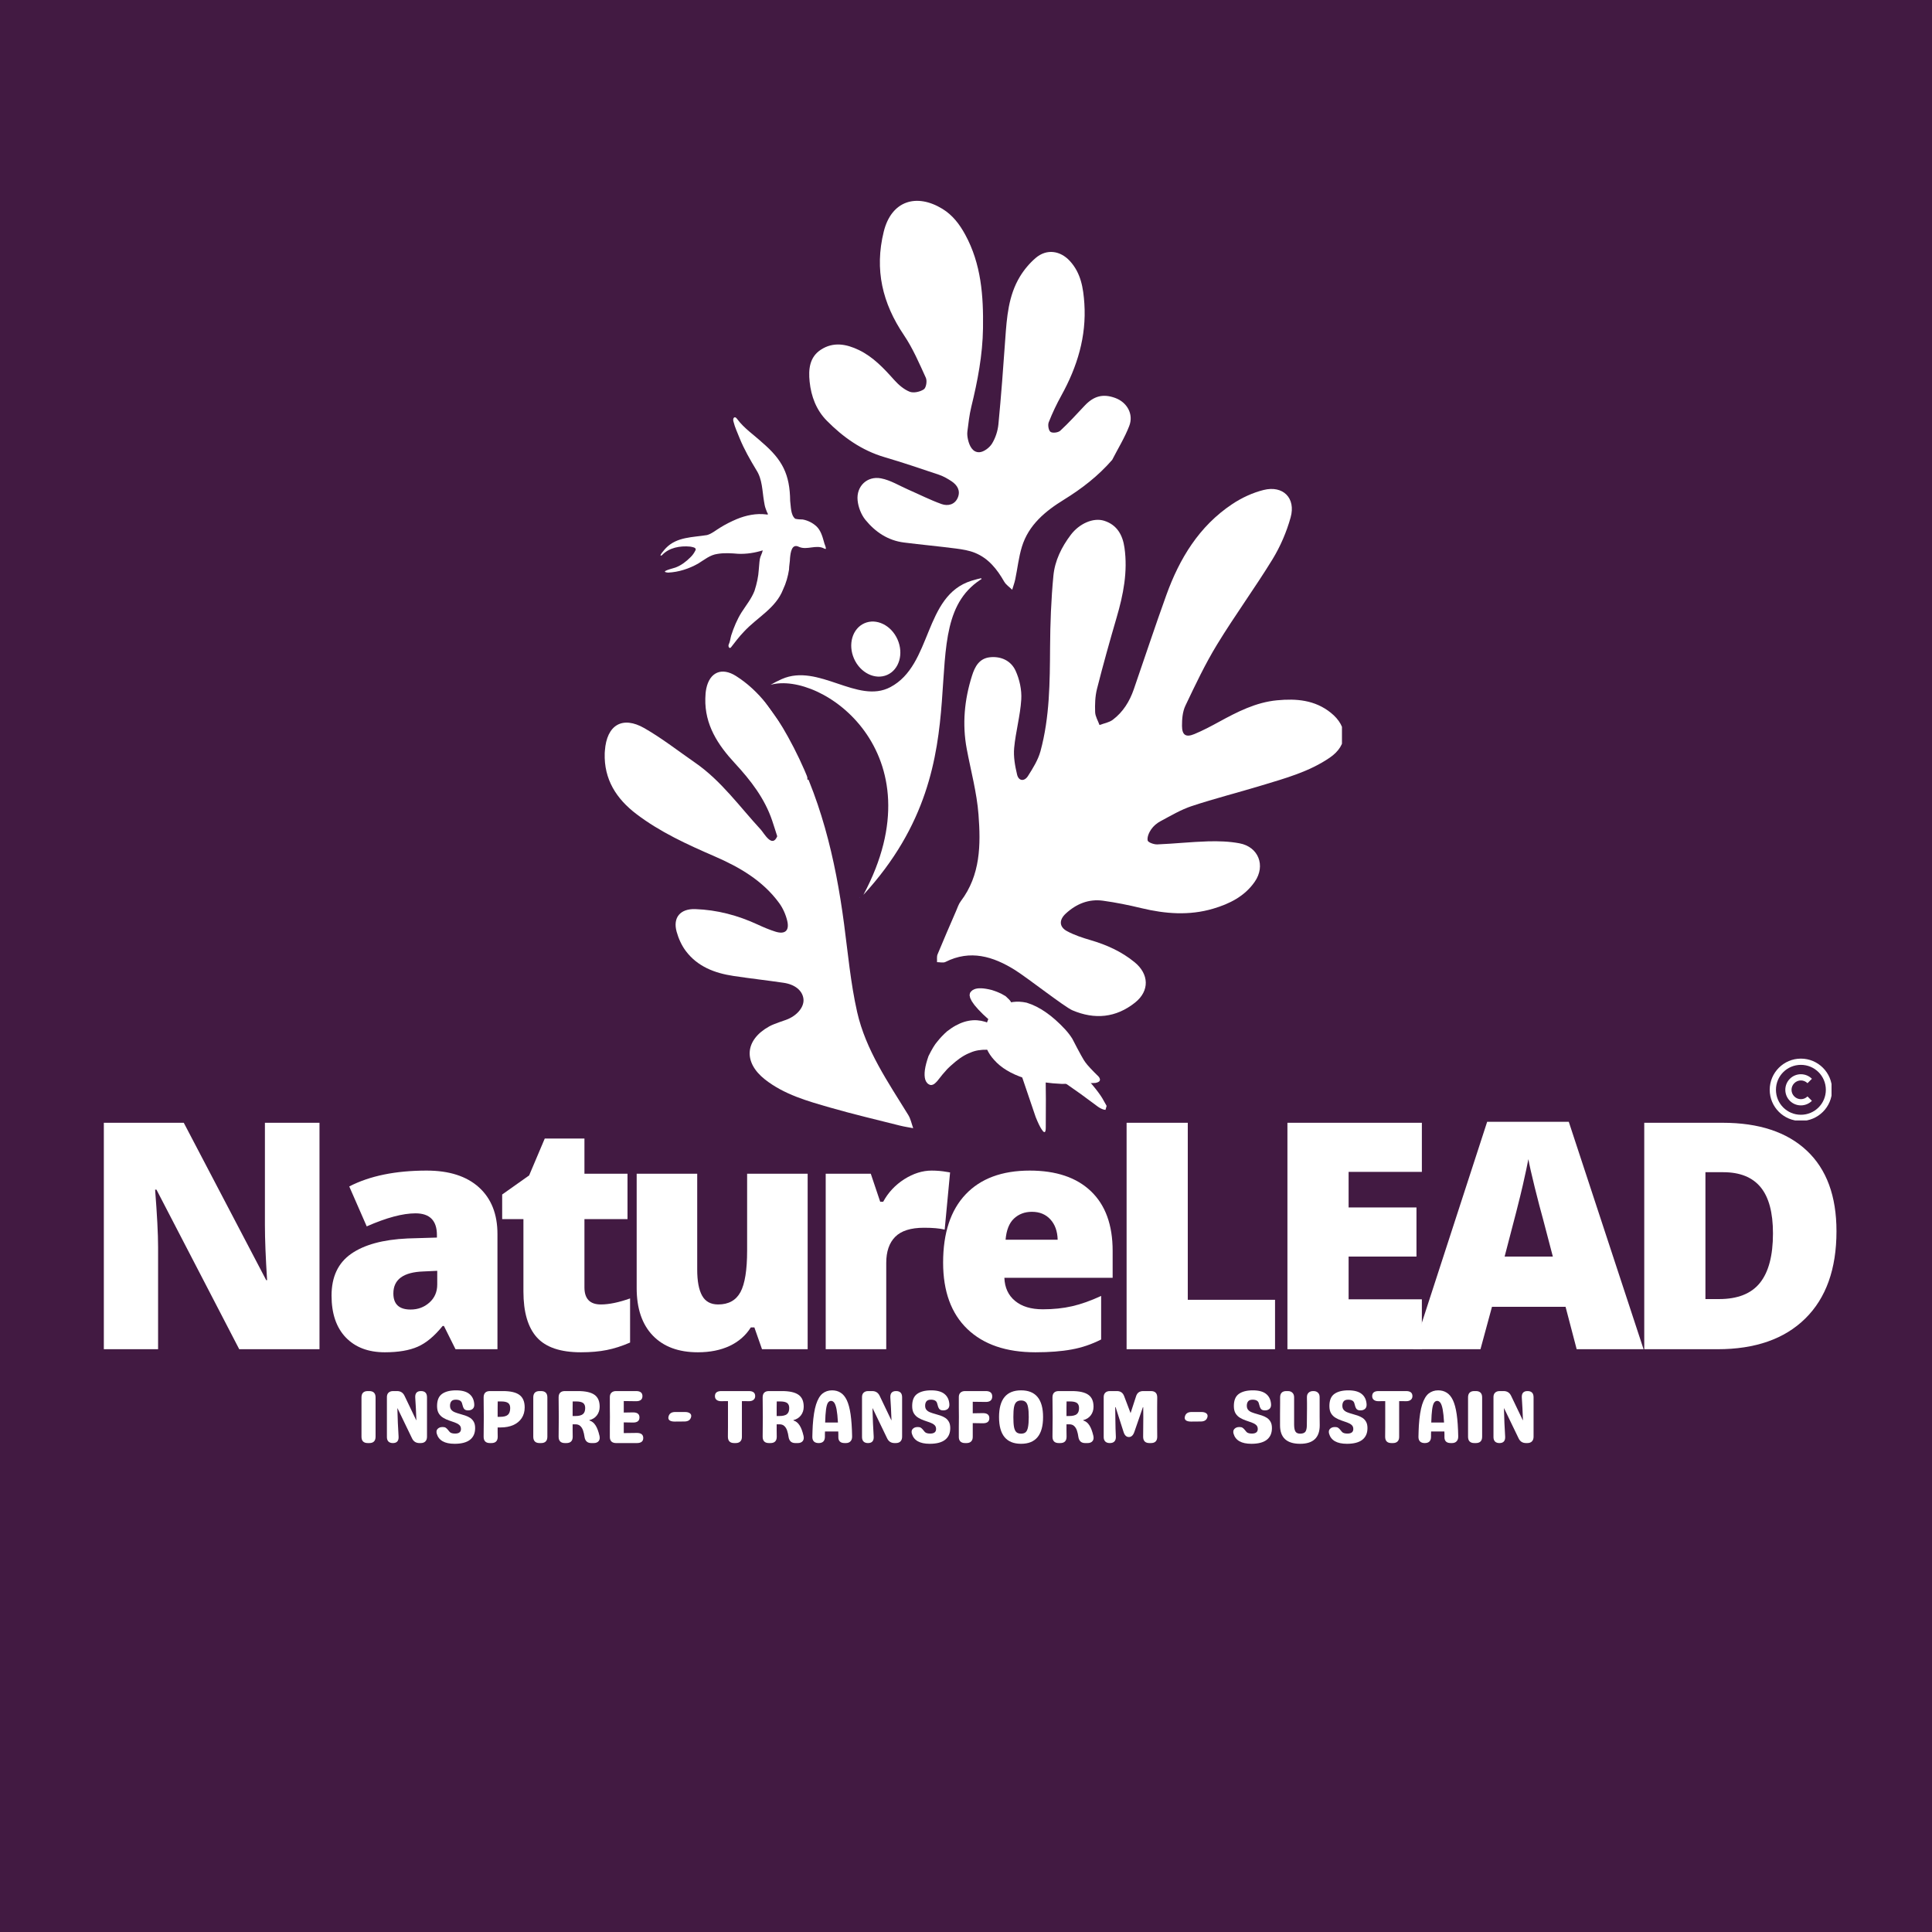 <svg xmlns="http://www.w3.org/2000/svg" xmlns:xlink="http://www.w3.org/1999/xlink" width="500" zoomAndPan="magnify" viewBox="0 0 375 375" height="500" preserveAspectRatio="xMidYMid meet" version="1.0"><defs><g/><clipPath id="15b18f4d6f"><path d="M 143.105 132.723 L 159.797 132.723 L 159.797 155.141 L 143.105 155.141 Z M 143.105 132.723 " clip-rule="nonzero"/></clipPath><clipPath id="ce716a7afd"><path d="M 181.805 94.781 L 260.473 94.781 L 260.473 197.383 L 181.805 197.383 Z M 181.805 94.781 " clip-rule="nonzero"/></clipPath><clipPath id="dc75cc82ab"><path d="M 117.223 130 L 178 130 L 178 219 L 117.223 219 Z M 117.223 130 " clip-rule="nonzero"/></clipPath><clipPath id="0000395df9"><path d="M 156.711 106.777 L 185.957 106.777 L 185.957 151.34 L 156.711 151.34 Z M 156.711 106.777 " clip-rule="nonzero"/></clipPath><clipPath id="58b90a6b43"><path d="M 150.664 120.555 L 164.91 120.555 L 164.91 136.902 L 150.664 136.902 Z M 150.664 120.555 " clip-rule="nonzero"/></clipPath><clipPath id="51af6603d5"><path d="M 177.828 112.711 L 189.023 112.711 L 189.023 129.059 L 177.828 129.059 Z M 177.828 112.711 " clip-rule="nonzero"/></clipPath><clipPath id="07064dc989"><path d="M 143.105 104.539 L 172.105 104.539 L 172.105 120.555 L 143.105 120.555 Z M 143.105 104.539 " clip-rule="nonzero"/></clipPath><clipPath id="d8966e910c"><path d="M 164.91 143.168 L 183.922 143.168 L 183.922 172.961 L 164.91 172.961 Z M 164.91 143.168 " clip-rule="nonzero"/></clipPath><clipPath id="196b5b92eb"><path d="M 141.176 108.34 L 156.711 108.34 L 156.711 124.684 L 141.176 124.684 Z M 141.176 108.34 " clip-rule="nonzero"/></clipPath><clipPath id="be238ad642"><path d="M 177.828 146.855 L 187.5 146.855 L 187.5 169.273 L 177.828 169.273 Z M 177.828 146.855 " clip-rule="nonzero"/></clipPath><clipPath id="c938c797a8"><path d="M 147 130 L 168 130 L 168 156 L 147 156 Z M 147 130 " clip-rule="nonzero"/></clipPath><clipPath id="f604047e93"><path d="M 147.59 134.953 L 153.512 130.719 L 167.91 150.844 L 161.988 155.082 Z M 147.59 134.953 " clip-rule="nonzero"/></clipPath><clipPath id="1ca4875c4e"><path d="M 128 80 L 161 80 L 161 126 L 128 126 Z M 128 80 " clip-rule="nonzero"/></clipPath><clipPath id="b0b382eb94"><path d="M 164.902 85.426 L 155.316 129.395 L 124.539 122.684 L 134.125 78.715 Z M 164.902 85.426 " clip-rule="nonzero"/></clipPath><clipPath id="1cb808c7a8"><path d="M 164.902 85.426 L 155.316 129.395 L 124.539 122.684 L 134.125 78.715 Z M 164.902 85.426 " clip-rule="nonzero"/></clipPath><clipPath id="44ff4b2415"><path d="M 173.484 192.184 L 200.039 192.184 L 200.039 210.031 L 173.484 210.031 Z M 173.484 192.184 " clip-rule="nonzero"/></clipPath><clipPath id="3c491ca1bf"><path d="M 191 194 L 214 194 L 214 211 L 191 211 Z M 191 194 " clip-rule="nonzero"/></clipPath><clipPath id="cdaa13bea6"><path d="M 184.406 189.848 L 219.043 199.668 L 212.496 222.758 L 177.859 212.938 Z M 184.406 189.848 " clip-rule="nonzero"/></clipPath><clipPath id="577c60caa0"><path d="M 184.406 189.848 L 219.043 199.668 L 212.496 222.758 L 177.859 212.938 Z M 184.406 189.848 " clip-rule="nonzero"/></clipPath><clipPath id="19abb14848"><path d="M 202 207 L 215 207 L 215 216 L 202 216 Z M 202 207 " clip-rule="nonzero"/></clipPath><clipPath id="86fa6b3887"><path d="M 184.406 189.848 L 219.043 199.668 L 212.496 222.758 L 177.859 212.938 Z M 184.406 189.848 " clip-rule="nonzero"/></clipPath><clipPath id="acb0c87fba"><path d="M 184.406 189.848 L 219.043 199.668 L 212.496 222.758 L 177.859 212.938 Z M 184.406 189.848 " clip-rule="nonzero"/></clipPath><clipPath id="49f7581e6d"><path d="M 196 204 L 204 204 L 204 220 L 196 220 Z M 196 204 " clip-rule="nonzero"/></clipPath><clipPath id="c67ae9577f"><path d="M 184.406 189.848 L 219.043 199.668 L 212.496 222.758 L 177.859 212.938 Z M 184.406 189.848 " clip-rule="nonzero"/></clipPath><clipPath id="9c7271e368"><path d="M 184.406 189.848 L 219.043 199.668 L 212.496 222.758 L 177.859 212.938 Z M 184.406 189.848 " clip-rule="nonzero"/></clipPath><clipPath id="09babe1263"><path d="M 188 191 L 197 191 L 197 201 L 188 201 Z M 188 191 " clip-rule="nonzero"/></clipPath><clipPath id="f6a0a52f6f"><path d="M 184.406 189.848 L 219.043 199.668 L 212.496 222.758 L 177.859 212.938 Z M 184.406 189.848 " clip-rule="nonzero"/></clipPath><clipPath id="dbc4aaaa5f"><path d="M 184.406 189.848 L 219.043 199.668 L 212.496 222.758 L 177.859 212.938 Z M 184.406 189.848 " clip-rule="nonzero"/></clipPath><clipPath id="6dd44150d4"><path d="M 179 198 L 196 198 L 196 211 L 179 211 Z M 179 198 " clip-rule="nonzero"/></clipPath><clipPath id="85c62e4974"><path d="M 184.406 189.848 L 219.043 199.668 L 212.496 222.758 L 177.859 212.938 Z M 184.406 189.848 " clip-rule="nonzero"/></clipPath><clipPath id="be965fe69e"><path d="M 184.406 189.848 L 219.043 199.668 L 212.496 222.758 L 177.859 212.938 Z M 184.406 189.848 " clip-rule="nonzero"/></clipPath><clipPath id="b4d6abf19e"><path d="M 166 174 L 210 174 L 210 175 L 166 175 Z M 166 174 " clip-rule="nonzero"/></clipPath><clipPath id="54d594ca5f"><path d="M 145.922 130.215 L 189.887 110.949 L 209.453 155.602 L 165.488 174.867 Z M 145.922 130.215 " clip-rule="nonzero"/></clipPath><clipPath id="6b1c9c7280"><path d="M 145.922 130.215 L 234.539 91.387 L 273.367 180 L 184.754 218.832 Z M 145.922 130.215 " clip-rule="nonzero"/></clipPath><clipPath id="88bbde20d8"><path d="M 149 112 L 191 112 L 191 174 L 149 174 Z M 149 112 " clip-rule="nonzero"/></clipPath><clipPath id="061e95e85e"><path d="M 145.922 130.215 L 189.887 110.949 L 209.453 155.602 L 165.488 174.867 Z M 145.922 130.215 " clip-rule="nonzero"/></clipPath><clipPath id="7033a11504"><path d="M 145.922 130.215 L 234.539 91.387 L 273.367 180 L 184.754 218.832 Z M 145.922 130.215 " clip-rule="nonzero"/></clipPath><clipPath id="bc45f27346"><path d="M 191 110 L 210 110 L 210 137 L 191 137 Z M 191 110 " clip-rule="nonzero"/></clipPath><clipPath id="9e3e4a4341"><path d="M 145.922 130.215 L 189.887 110.949 L 209.453 155.602 L 165.488 174.867 Z M 145.922 130.215 " clip-rule="nonzero"/></clipPath><clipPath id="365d379304"><path d="M 145.922 130.215 L 234.539 91.387 L 273.367 180 L 184.754 218.832 Z M 145.922 130.215 " clip-rule="nonzero"/></clipPath><clipPath id="ea8a93b9b9"><path d="M 343.5 205.477 L 355.5 205.477 L 355.5 217.477 L 343.5 217.477 Z M 343.5 205.477 " clip-rule="nonzero"/></clipPath></defs><rect x="-37.5" width="450" fill="#ffffff" y="-37.5" height="450" fill-opacity="1"/><rect x="-37.5" width="450" fill="#421a42" y="-37.5" height="450" fill-opacity="1"/><g clip-path="url(#15b18f4d6f)"><path fill="#421a42" d="M 143.105 132.723 L 159.797 132.723 L 159.797 155.152 L 143.105 155.152 Z M 143.105 132.723 " fill-opacity="1" fill-rule="nonzero"/></g><g clip-path="url(#ce716a7afd)"><path fill="#ffffff" d="M 196.941 188.238 C 192.773 185.652 188.332 184.277 183.508 186.715 C 183.066 186.934 182.426 186.75 181.875 186.754 C 181.902 186.246 181.797 185.684 181.98 185.238 C 183.145 182.414 184.367 179.617 185.578 176.812 C 185.855 176.172 186.07 175.473 186.484 174.93 C 190.328 169.867 190.375 163.949 189.926 158.102 C 189.602 153.824 188.438 149.609 187.645 145.367 C 186.742 140.543 187.191 135.812 188.664 131.164 C 189.219 129.406 190.055 127.801 192.145 127.574 C 194.34 127.34 196.25 128.273 197.121 130.184 C 197.895 131.871 198.34 133.914 198.227 135.758 C 198.035 138.91 197.141 142.016 196.848 145.172 C 196.691 146.871 197.012 148.664 197.414 150.344 C 197.73 151.66 198.848 151.691 199.52 150.637 C 200.488 149.117 201.488 147.512 201.957 145.805 C 203.754 139.195 203.773 132.398 203.82 125.598 C 203.848 120.977 204.023 116.34 204.465 111.742 C 204.742 108.836 206.051 106.172 207.844 103.805 C 209.484 101.641 212.191 100.414 214.312 101.078 C 216.82 101.867 217.914 103.859 218.262 106.316 C 218.922 110.961 218.035 115.43 216.734 119.867 C 215.391 124.465 214.098 129.082 212.922 133.727 C 212.559 135.164 212.512 136.723 212.566 138.219 C 212.594 139.066 213.117 139.891 213.414 140.727 C 214.285 140.395 215.285 140.242 215.996 139.703 C 217.984 138.207 219.258 136.141 220.066 133.801 C 222.176 127.699 224.195 121.566 226.387 115.496 C 228.941 108.418 232.742 102.145 239.137 97.871 C 240.98 96.637 243.117 95.641 245.258 95.105 C 249.043 94.16 251.559 96.676 250.508 100.438 C 249.723 103.254 248.523 106.051 247 108.547 C 243.562 114.152 239.664 119.477 236.242 125.086 C 233.922 128.883 232.008 132.938 230.09 136.965 C 229.535 138.125 229.418 139.582 229.426 140.902 C 229.438 142.695 230.184 143.164 231.824 142.484 C 233.457 141.809 235.035 140.969 236.59 140.121 C 240.156 138.172 243.754 136.316 247.879 135.926 C 251.609 135.57 255.211 135.855 258.305 138.34 C 261.684 141.055 261.668 144.609 258.121 147.051 C 254.102 149.812 249.434 151.07 244.844 152.465 C 240.355 153.828 235.797 154.98 231.344 156.449 C 229.219 157.152 227.246 158.332 225.254 159.395 C 224.559 159.762 223.887 160.328 223.445 160.973 C 223.02 161.586 222.633 162.469 222.758 163.133 C 222.832 163.508 223.98 163.926 224.629 163.898 C 227.91 163.766 231.188 163.402 234.469 163.305 C 236.504 163.246 238.582 163.312 240.578 163.684 C 244.266 164.367 245.699 168.008 243.559 171.125 C 241.602 173.973 238.648 175.441 235.445 176.383 C 230.816 177.746 226.176 177.387 221.535 176.27 C 219.082 175.676 216.594 175.172 214.094 174.828 C 211.312 174.445 208.895 175.445 206.852 177.336 C 205.531 178.562 205.574 179.914 207.129 180.75 C 208.535 181.5 210.09 182.016 211.629 182.465 C 214.766 183.383 217.676 184.676 220.23 186.77 C 223.035 189.062 223.168 192.32 220.324 194.594 C 216.609 197.562 212.477 197.938 208.16 196.102 C 206.633 195.453 199.402 189.77 196.941 188.238 " fill-opacity="1" fill-rule="nonzero"/></g><path fill="#ffffff" d="M 215.875 89.262 C 213.145 92.402 209.965 94.852 206.516 96.98 C 202.875 99.227 199.648 101.883 198.344 106.145 C 197.719 108.184 197.5 110.344 197.059 112.441 C 196.918 113.129 196.664 113.793 196.465 114.469 C 195.938 113.945 195.262 113.508 194.906 112.887 C 193.539 110.496 191.879 108.391 189.273 107.32 C 188.109 106.84 186.809 106.633 185.547 106.469 C 182.191 106.035 178.816 105.727 175.457 105.301 C 172.352 104.91 169.883 103.25 167.977 100.906 C 167.148 99.887 166.59 98.43 166.461 97.117 C 166.188 94.383 168.32 92.332 171.016 92.852 C 172.852 93.207 174.555 94.273 176.312 95.043 C 178.461 95.98 180.562 97.051 182.762 97.84 C 183.98 98.273 185.332 97.965 185.91 96.586 C 186.473 95.238 185.812 94.156 184.684 93.406 C 183.926 92.906 183.117 92.441 182.266 92.152 C 178.754 90.965 175.238 89.781 171.684 88.734 C 167.254 87.43 163.637 84.855 160.469 81.645 C 158.449 79.598 157.441 76.945 157.148 74.082 C 156.902 71.695 157.113 69.324 159.324 67.879 C 161.719 66.312 164.242 66.75 166.707 67.938 C 169.488 69.285 171.527 71.469 173.543 73.727 C 174.379 74.664 175.422 75.578 176.559 76.031 C 177.328 76.336 178.586 76.055 179.312 75.57 C 179.766 75.27 179.984 73.941 179.711 73.34 C 178.422 70.516 177.184 67.613 175.457 65.055 C 171.273 58.863 169.715 52.352 171.531 44.977 C 173.027 38.898 177.934 37.496 182.91 40.531 C 184.902 41.746 186.242 43.516 187.344 45.535 C 190.457 51.234 190.895 57.426 190.801 63.73 C 190.723 68.922 189.754 73.969 188.523 78.988 C 188.145 80.543 187.973 82.152 187.77 83.742 C 187.703 84.262 187.773 84.824 187.891 85.34 C 188.172 86.555 188.785 87.824 190.078 87.777 C 190.941 87.746 192.051 86.906 192.543 86.113 C 193.223 85.012 193.668 83.637 193.793 82.34 C 194.324 76.836 194.734 71.32 195.121 65.805 C 195.418 61.605 195.723 57.398 197.965 53.691 C 198.781 52.344 199.852 51.066 201.051 50.047 C 203.16 48.262 205.797 48.633 207.66 50.66 C 209.82 53.004 210.273 55.945 210.473 58.906 C 210.898 65.309 209.094 71.191 206.016 76.754 C 205.082 78.438 204.254 80.188 203.551 81.977 C 203.348 82.504 203.527 83.57 203.91 83.828 C 204.324 84.109 205.402 83.969 205.805 83.594 C 207.453 82.07 208.965 80.402 210.508 78.762 C 212.305 76.848 214.09 76.379 216.461 77.242 C 218.754 78.078 220.074 80.375 219.188 82.672 C 218.309 84.953 216.996 87.07 215.875 89.262 " fill-opacity="1" fill-rule="nonzero"/><g clip-path="url(#dc75cc82ab)"><path fill="#ffffff" d="M 150.859 162.32 C 150.535 161.312 150.223 160.297 149.883 159.293 C 148.426 154.961 145.691 151.449 142.641 148.148 C 139.34 144.586 136.777 140.691 136.902 135.57 C 136.918 134.926 136.961 134.273 137.09 133.648 C 137.758 130.457 140.098 129.461 142.863 131.215 C 147.422 134.105 150.395 138.418 152.938 142.992 C 159.223 154.297 162.152 166.637 163.832 179.344 C 164.59 185.055 165.105 190.832 166.371 196.434 C 168.047 203.828 172.383 210.062 176.305 216.434 C 176.77 217.191 176.941 218.129 177.25 218.98 C 176.398 218.816 175.539 218.695 174.699 218.484 C 170.172 217.34 165.617 216.273 161.129 214.98 C 156.691 213.703 152.215 212.457 148.473 209.516 C 144.234 206.176 144.566 201.844 149.324 199.215 C 149.934 198.879 150.609 198.66 151.258 198.41 C 151.812 198.195 152.387 198.043 152.93 197.809 C 154.906 196.957 156.137 195.32 155.945 193.848 C 155.742 192.277 154.32 191.082 152.094 190.758 C 148.844 190.281 145.578 189.918 142.332 189.426 C 138.723 188.879 135.41 187.625 133.129 184.609 C 132.309 183.523 131.703 182.18 131.336 180.859 C 130.562 178.074 132.059 176.355 134.957 176.457 C 139.207 176.605 143.223 177.676 147.07 179.457 C 148.184 179.973 149.328 180.461 150.5 180.828 C 152.363 181.414 153.258 180.66 152.805 178.742 C 152.516 177.523 151.965 176.277 151.227 175.27 C 148.035 170.91 143.531 168.309 138.684 166.207 C 133.395 163.91 128.145 161.52 123.523 158.004 C 119.637 155.047 117.207 151.273 117.375 146.184 C 117.379 146.02 117.395 145.859 117.41 145.699 C 117.766 140.727 120.801 138.879 125.102 141.352 C 128.543 143.332 131.699 145.805 134.973 148.074 C 140.027 151.586 143.566 156.586 147.672 161.031 C 148.309 161.723 149.875 164.691 150.859 162.32 " fill-opacity="1" fill-rule="nonzero"/></g><path fill="#ffffff" d="M 176.516 128.164 C 178.086 125.852 179.832 123.176 181.703 120.594 C 182.48 119.523 183.66 118.742 185.066 119.16 C 186.539 119.598 187 120.938 187.211 122.32 C 187.664 125.277 186.281 127.781 185.145 130.328 C 183.477 134.062 181.699 137.75 180.086 141.508 C 178.992 144.047 178.066 146.66 177.121 149.262 C 176.797 150.16 176.172 150.414 175.52 149.934 C 168.883 145.027 161.238 141.293 156.734 133.902 C 156.039 132.762 155.305 131.555 155.004 130.281 C 154.66 128.801 154.488 127.168 154.742 125.688 C 155.262 122.605 157.336 121.742 159.91 123.496 C 162.648 125.367 165.242 127.449 167.887 129.43 C 167.836 129.055 167.766 128.453 167.676 127.852 C 167.121 124.172 166.5 120.5 166.035 116.809 C 165.676 113.918 166.078 111.082 167.613 108.559 C 169.184 105.977 171.422 105.922 173.359 108.227 C 176.59 112.066 177.32 116.613 177.086 121.406 C 176.969 123.812 176.684 126.215 176.516 128.164 " fill-opacity="1" fill-rule="nonzero"/><path fill="#ffffff" d="M 167.836 157.395 C 169.742 154.664 172.359 153.855 175.652 153.887 C 178.902 153.918 180.598 155.746 181.711 158.211 C 183.004 161.066 182.742 164 180.805 166.633 C 177.098 171.684 170.828 171.785 167.34 166.855 C 165.336 164.027 165.516 160.68 167.836 157.395 " fill-opacity="1" fill-rule="nonzero"/><path fill="#ffffff" d="M 192.953 205.582 C 190.484 209.031 185.895 209.883 182.574 207.504 C 179.344 205.191 178.758 200.918 181.207 197.508 C 183.629 194.137 188.441 193.25 191.645 195.582 C 194.895 197.945 195.438 202.105 192.953 205.582 " fill-opacity="1" fill-rule="nonzero"/><path fill="#ffffff" d="M 145.449 118.098 C 142.27 115.797 141.543 112.406 143.617 109.523 C 146.152 105.996 150.398 105.242 153.863 107.703 C 156.43 109.52 157.152 113.867 155.32 116.438 C 152.98 119.723 148.691 120.441 145.449 118.098 " fill-opacity="1" fill-rule="nonzero"/><g fill="#ffffff" fill-opacity="1"><g transform="translate(15.404, 261.883)"><g><path d="M 46.609 0 L 31.031 0 L 14.969 -30.969 L 14.703 -30.969 C 15.086 -26.094 15.281 -22.375 15.281 -19.812 L 15.281 0 L 4.75 0 L 4.75 -43.953 L 20.266 -43.953 L 36.266 -13.406 L 36.438 -13.406 C 36.156 -17.844 36.016 -21.398 36.016 -24.078 L 36.016 -43.953 L 46.609 -43.953 Z M 46.609 0 "/></g></g></g><g fill="#ffffff" fill-opacity="1"><g transform="translate(62.134, 261.883)"><g><path d="M 26.281 0 L 24.031 -4.516 L 23.781 -4.516 C 22.195 -2.547 20.582 -1.203 18.938 -0.484 C 17.301 0.234 15.176 0.594 12.562 0.594 C 9.352 0.594 6.828 -0.363 4.984 -2.281 C 3.141 -4.207 2.219 -6.914 2.219 -10.406 C 2.219 -14.031 3.477 -16.727 6 -18.5 C 8.531 -20.281 12.191 -21.281 16.984 -21.5 L 22.672 -21.672 L 22.672 -22.156 C 22.672 -24.969 21.285 -26.375 18.516 -26.375 C 16.035 -26.375 12.879 -25.531 9.047 -23.844 L 5.656 -31.594 C 9.625 -33.645 14.633 -34.672 20.688 -34.672 C 25.051 -34.672 28.43 -33.586 30.828 -31.422 C 33.223 -29.254 34.422 -26.227 34.422 -22.344 L 34.422 0 Z M 17.562 -7.703 C 18.977 -7.703 20.191 -8.148 21.203 -9.047 C 22.223 -9.953 22.734 -11.125 22.734 -12.562 L 22.734 -15.219 L 20.031 -15.094 C 16.156 -14.957 14.219 -13.535 14.219 -10.828 C 14.219 -8.742 15.332 -7.703 17.562 -7.703 Z M 17.562 -7.703 "/></g></g></g><g fill="#ffffff" fill-opacity="1"><g transform="translate(95.877, 261.883)"><g><path d="M 20.75 -8.688 C 22.332 -8.688 24.223 -9.078 26.422 -9.859 L 26.422 -1.297 C 24.836 -0.609 23.328 -0.125 21.891 0.156 C 20.461 0.445 18.789 0.594 16.875 0.594 C 12.914 0.594 10.066 -0.367 8.328 -2.297 C 6.586 -4.234 5.719 -7.207 5.719 -11.219 L 5.719 -25.25 L 1.594 -25.25 L 1.594 -30.031 L 6.828 -33.734 L 9.859 -40.891 L 17.562 -40.891 L 17.562 -34.062 L 25.922 -34.062 L 25.922 -25.25 L 17.562 -25.25 L 17.562 -12 C 17.562 -9.789 18.625 -8.688 20.75 -8.688 Z M 20.75 -8.688 "/></g></g></g><g fill="#ffffff" fill-opacity="1"><g transform="translate(119.578, 261.883)"><g><path d="M 28.328 0 L 26.844 -4.234 L 26.156 -4.234 C 25.176 -2.672 23.805 -1.473 22.047 -0.641 C 20.297 0.18 18.238 0.594 15.875 0.594 C 12.125 0.594 9.207 -0.488 7.125 -2.656 C 5.039 -4.832 4 -7.906 4 -11.875 L 4 -34.062 L 15.75 -34.062 L 15.75 -15.453 C 15.75 -13.223 16.066 -11.535 16.703 -10.391 C 17.336 -9.254 18.375 -8.688 19.812 -8.688 C 21.832 -8.688 23.273 -9.484 24.141 -11.078 C 25.004 -12.672 25.438 -15.363 25.438 -19.156 L 25.438 -34.062 L 37.188 -34.062 L 37.188 0 Z M 28.328 0 "/></g></g></g><g fill="#ffffff" fill-opacity="1"><g transform="translate(156.207, 261.883)"><g><path d="M 24.625 -34.672 C 25.645 -34.672 26.617 -34.586 27.547 -34.422 L 28.203 -34.312 L 27.156 -23.219 C 26.188 -23.457 24.852 -23.578 23.156 -23.578 C 20.582 -23.578 18.711 -22.988 17.547 -21.812 C 16.391 -20.645 15.812 -18.957 15.812 -16.75 L 15.812 0 L 4.062 0 L 4.062 -34.062 L 12.812 -34.062 L 14.641 -28.625 L 15.219 -28.625 C 16.195 -30.426 17.562 -31.883 19.312 -33 C 21.07 -34.113 22.844 -34.672 24.625 -34.672 Z M 24.625 -34.672 "/></g></g></g><g fill="#ffffff" fill-opacity="1"><g transform="translate(180.48, 261.883)"><g><path d="M 20.5 0.594 C 14.832 0.594 10.426 -0.91 7.281 -3.922 C 4.145 -6.941 2.578 -11.238 2.578 -16.812 C 2.578 -22.562 4.031 -26.973 6.938 -30.047 C 9.852 -33.129 14.004 -34.672 19.391 -34.672 C 24.523 -34.672 28.488 -33.332 31.281 -30.656 C 34.082 -27.977 35.484 -24.125 35.484 -19.094 L 35.484 -13.859 L 14.469 -13.859 C 14.539 -11.953 15.234 -10.457 16.547 -9.375 C 17.859 -8.289 19.648 -7.75 21.922 -7.75 C 23.984 -7.75 25.879 -7.945 27.609 -8.344 C 29.348 -8.738 31.227 -9.406 33.25 -10.344 L 33.25 -1.891 C 31.406 -0.953 29.5 -0.305 27.531 0.047 C 25.57 0.41 23.227 0.594 20.5 0.594 Z M 19.812 -26.672 C 18.426 -26.672 17.266 -26.234 16.328 -25.359 C 15.398 -24.484 14.859 -23.113 14.703 -21.25 L 24.812 -21.25 C 24.77 -22.895 24.301 -24.207 23.406 -25.188 C 22.508 -26.176 21.312 -26.672 19.812 -26.672 Z M 19.812 -26.672 "/></g></g></g><g fill="#ffffff" fill-opacity="1"><g transform="translate(213.922, 261.883)"><g><path d="M 4.75 0 L 4.75 -43.953 L 16.625 -43.953 L 16.625 -9.594 L 33.562 -9.594 L 33.562 0 Z M 4.75 0 "/></g></g></g><g fill="#ffffff" fill-opacity="1"><g transform="translate(245.139, 261.883)"><g><path d="M 30.844 0 L 4.75 0 L 4.75 -43.953 L 30.844 -43.953 L 30.844 -34.422 L 16.625 -34.422 L 16.625 -27.516 L 29.797 -27.516 L 29.797 -17.984 L 16.625 -17.984 L 16.625 -9.688 L 30.844 -9.688 Z M 30.844 0 "/></g></g></g><g fill="#ffffff" fill-opacity="1"><g transform="translate(274.312, 261.883)"><g><path d="M 31.719 0 L 29.562 -8.234 L 15.281 -8.234 L 13.047 0 L 0 0 L 14.344 -44.141 L 30.188 -44.141 L 44.703 0 Z M 27.094 -17.984 L 25.203 -25.203 C 24.754 -26.805 24.211 -28.879 23.578 -31.422 C 22.953 -33.961 22.539 -35.785 22.344 -36.891 C 22.156 -35.867 21.797 -34.188 21.266 -31.844 C 20.734 -29.5 19.555 -24.879 17.734 -17.984 Z M 27.094 -17.984 "/></g></g></g><g fill="#ffffff" fill-opacity="1"><g transform="translate(314.398, 261.883)"><g><path d="M 42.062 -22.906 C 42.062 -15.57 40.039 -9.922 36 -5.953 C 31.969 -1.984 26.289 0 18.969 0 L 4.75 0 L 4.75 -43.953 L 19.969 -43.953 C 27.02 -43.953 32.461 -42.148 36.297 -38.547 C 40.141 -34.941 42.062 -29.727 42.062 -22.906 Z M 29.734 -22.484 C 29.734 -26.516 28.938 -29.5 27.344 -31.438 C 25.75 -33.383 23.328 -34.359 20.078 -34.359 L 16.625 -34.359 L 16.625 -9.734 L 19.266 -9.734 C 22.879 -9.734 25.523 -10.781 27.203 -12.875 C 28.891 -14.977 29.734 -18.18 29.734 -22.484 Z M 29.734 -22.484 "/></g></g></g><g clip-path="url(#0000395df9)"><path fill="#421a42" d="M 156.711 106.777 L 185.957 106.777 L 185.957 151.328 L 156.711 151.328 Z M 156.711 106.777 " fill-opacity="1" fill-rule="nonzero"/></g><g clip-path="url(#58b90a6b43)"><path fill="#421a42" d="M 150.664 120.555 L 164.91 120.555 L 164.91 136.914 L 150.664 136.914 Z M 150.664 120.555 " fill-opacity="1" fill-rule="nonzero"/></g><g clip-path="url(#51af6603d5)"><path fill="#421a42" d="M 177.828 112.711 L 189.023 112.711 L 189.023 129.066 L 177.828 129.066 Z M 177.828 112.711 " fill-opacity="1" fill-rule="nonzero"/></g><g clip-path="url(#07064dc989)"><path fill="#421a42" d="M 143.105 104.539 L 172.133 104.539 L 172.133 120.555 L 143.105 120.555 Z M 143.105 104.539 " fill-opacity="1" fill-rule="nonzero"/></g><g clip-path="url(#d8966e910c)"><path fill="#421a42" d="M 164.91 143.168 L 183.922 143.168 L 183.922 172.945 L 164.91 172.945 Z M 164.91 143.168 " fill-opacity="1" fill-rule="nonzero"/></g><g clip-path="url(#196b5b92eb)"><path fill="#421a42" d="M 141.176 108.34 L 156.711 108.34 L 156.711 124.668 L 141.176 124.668 Z M 141.176 108.34 " fill-opacity="1" fill-rule="nonzero"/></g><g clip-path="url(#be238ad642)"><path fill="#421a42" d="M 177.828 146.855 L 187.5 146.855 L 187.5 169.293 L 177.828 169.293 Z M 177.828 146.855 " fill-opacity="1" fill-rule="nonzero"/></g><g clip-path="url(#c938c797a8)"><g clip-path="url(#f604047e93)"><path fill="#421a42" d="M 147.59 134.953 L 153.512 130.719 L 167.906 150.84 L 161.984 155.078 Z M 147.59 134.953 " fill-opacity="1" fill-rule="nonzero"/></g></g><g clip-path="url(#1ca4875c4e)"><g clip-path="url(#b0b382eb94)"><g clip-path="url(#1cb808c7a8)"><path fill="#ffffff" d="M 160.301 106.523 C 160.188 106.57 160.086 106.52 159.984 106.473 C 158.438 105.633 156.672 106.832 155.105 106.156 C 153.652 105.402 153.445 107.293 153.344 108.305 C 153.332 109.062 153.156 109.809 153.148 110.566 C 152.941 111.887 152.574 113.195 151.996 114.41 C 150.578 118.082 146.938 119.848 144.402 122.605 C 143.473 123.562 142.68 124.629 141.863 125.676 C 141.5 126.016 141.293 125.34 141.453 125.078 C 141.715 124.523 141.762 123.918 141.926 123.34 C 142.43 121.785 143.066 120.246 143.934 118.859 C 144.812 117.492 145.855 116.219 146.449 114.688 C 146.887 113.336 147.203 111.934 147.285 110.516 C 147.355 109.852 147.375 109.195 147.48 108.535 C 147.582 107.93 147.941 107.422 148.047 106.828 C 146.5 107.305 144.898 107.559 143.281 107.492 C 141.941 107.383 140.605 107.285 139.27 107.512 C 137.832 107.695 136.719 108.652 135.523 109.383 C 133.742 110.391 131.727 111.051 129.676 111.141 C 127.805 110.965 130.707 110.32 131.109 110.156 C 132.223 109.742 133.191 108.996 134.023 108.16 C 134.438 107.766 134.766 107.285 135.008 106.777 C 135.215 106.242 134.305 106.168 133.949 106.094 C 132.02 105.91 129.848 106.285 128.48 107.77 C 127.586 108.215 129.141 106.48 129.273 106.363 C 131.391 104.184 134.469 104.309 137.242 103.855 C 138.188 103.59 138.957 102.898 139.793 102.406 C 140.809 101.77 141.895 101.23 142.996 100.762 C 144.781 100.02 146.797 99.602 148.734 99.852 C 148.867 99.895 149.129 99.918 149.027 99.699 C 148.848 99.398 148.75 99.062 148.621 98.738 C 148.441 98.273 148.375 97.789 148.293 97.309 C 147.941 95.25 147.984 93.047 146.805 91.234 C 145.598 89.234 144.426 87.195 143.547 85.027 C 143.145 83.98 142.641 82.961 142.379 81.867 C 142.141 81.184 142.586 80.566 143.129 81.387 C 144.441 83.145 146.324 84.406 147.93 85.883 C 151.852 89.238 153.312 92.043 153.371 97.23 C 153.523 98.301 153.453 99.973 154.352 100.691 C 154.832 100.805 155.32 100.828 155.809 100.832 C 156.785 101.012 157.715 101.469 158.449 102.141 C 159.293 102.922 159.629 104.094 159.926 105.168 C 160.008 105.625 160.312 106.066 160.301 106.523 " fill-opacity="1" fill-rule="nonzero"/></g></g></g><g clip-path="url(#44ff4b2415)"><path fill="#421a42" d="M 173.484 192.184 L 200.051 192.184 L 200.051 210.031 L 173.484 210.031 Z M 173.484 192.184 " fill-opacity="1" fill-rule="nonzero"/></g><g clip-path="url(#3c491ca1bf)"><g clip-path="url(#cdaa13bea6)"><g clip-path="url(#577c60caa0)"><path fill="#ffffff" d="M 199.324 194.641 L 199.234 194.613 C 198.305 194.418 197.434 194.375 196.625 194.484 C 196.223 194.539 195.832 194.633 195.457 194.766 C 195.25 194.785 194.723 195.066 193.875 195.617 C 193.07 196.227 192.387 196.969 191.812 197.848 C 191.355 198.914 191.102 199.867 191.059 200.711 C 191 200.926 191.043 201.52 191.188 202.492 C 191.273 202.875 191.395 203.25 191.555 203.617 C 191.875 204.355 192.348 205.062 192.965 205.734 C 194.297 207.25 196.238 208.426 198.797 209.262 C 199.027 209.352 199.789 209.535 201.082 209.812 C 201.605 209.918 202.145 210.008 202.695 210.082 C 203.797 210.234 204.945 210.336 206.145 210.387 L 211.211 210.262 L 212.629 210.195 C 213.211 210.09 213.504 209.879 213.5 209.562 C 213.504 209.391 213.418 209.191 213.238 208.965 C 211.922 207.68 211.066 206.758 210.672 206.199 C 210.387 205.867 209.539 204.344 208.141 201.629 C 207.781 201.039 207.305 200.418 206.715 199.77 C 204.219 197.094 201.754 195.383 199.324 194.641 " fill-opacity="1" fill-rule="nonzero"/></g></g></g><g clip-path="url(#19abb14848)"><g clip-path="url(#86fa6b3887)"><g clip-path="url(#acb0c87fba)"><path fill="#ffffff" d="M 210.496 209.113 L 202.645 207.461 C 203.293 207.844 203.812 208.168 204.199 208.434 C 207.07 210.465 208.918 211.758 209.734 212.32 L 213.133 214.828 C 213.539 215.105 213.922 215.293 214.281 215.383 C 214.512 215.434 214.668 215.438 214.758 215.391 C 214.809 215.371 214.848 215.34 214.875 215.301 C 214.934 215.18 214.953 215.094 214.938 215.043 C 215.012 215.039 214.68 214.402 213.945 213.145 C 213.523 212.453 212.867 211.57 211.969 210.5 C 211.461 209.93 210.969 209.469 210.496 209.113 " fill-opacity="1" fill-rule="nonzero"/></g></g></g><g clip-path="url(#49f7581e6d)"><g clip-path="url(#c67ae9577f)"><g clip-path="url(#9c7271e368)"><path fill="#ffffff" d="M 196.953 204.832 L 201.02 216.805 C 201.465 217.918 201.852 218.719 202.18 219.211 C 202.566 219.809 202.812 219.902 202.926 219.496 C 202.965 219.34 202.988 219.105 202.984 218.801 L 203.004 213.328 C 202.996 210.402 202.961 208.93 202.891 208.91 L 196.953 204.832 " fill-opacity="1" fill-rule="nonzero"/></g></g></g><g clip-path="url(#09babe1263)"><g clip-path="url(#f6a0a52f6f)"><g clip-path="url(#dbc4aaaa5f)"><path fill="#ffffff" d="M 192.535 192.168 L 192.488 192.156 C 190.938 191.762 189.805 191.715 189.094 192.023 L 188.758 192.199 L 188.488 192.438 L 188.277 192.727 L 188.195 193.168 L 188.312 193.707 L 188.629 194.348 L 189.145 195.082 L 189.863 195.914 L 190.777 196.848 L 191.895 197.875 L 193.211 199 L 194.727 200.227 L 196.609 195.223 C 196.512 194.941 196.367 194.66 196.168 194.387 C 196.051 194.176 195.723 193.836 195.188 193.359 C 194.621 193.012 194.176 192.777 193.852 192.656 C 193.453 192.48 193.012 192.32 192.535 192.168 " fill-opacity="1" fill-rule="nonzero"/></g></g></g><g clip-path="url(#6dd44150d4)"><g clip-path="url(#85c62e4974)"><g clip-path="url(#be965fe69e)"><path fill="#ffffff" d="M 191.238 198.332 L 190.434 198.133 L 189.621 198.031 C 189.078 198 188.535 198.035 187.984 198.141 C 187.438 198.242 186.887 198.414 186.332 198.652 C 185.773 198.895 185.215 199.199 184.652 199.578 L 183.809 200.191 C 183.098 200.82 182.465 201.488 181.914 202.191 C 181.453 202.699 180.891 203.633 180.219 204.992 C 179.863 206.012 179.629 206.898 179.523 207.656 C 179.422 208.414 179.441 209.043 179.59 209.543 C 179.766 210.09 180.09 210.438 180.562 210.594 C 180.918 210.645 181.258 210.508 181.586 210.176 L 181.898 209.863 C 182.664 208.867 183.336 208.066 183.91 207.453 C 184.211 207.141 184.746 206.668 185.512 206.023 C 186.191 205.496 186.594 205.199 186.73 205.137 C 187.27 204.793 187.812 204.52 188.352 204.316 C 189.258 203.906 190.352 203.719 191.629 203.75 C 192.84 203.797 194.219 204.152 195.773 204.816 L 192.535 198.879 C 192.203 198.691 191.77 198.512 191.238 198.332 " fill-opacity="1" fill-rule="nonzero"/></g></g></g><g clip-path="url(#b4d6abf19e)"><g clip-path="url(#54d594ca5f)"><g clip-path="url(#6b1c9c7280)"><path fill="#603199" d="M 166.77 174.051 C 166.926 174.848 167.121 175.641 167.371 176.434 C 170.277 185.789 183.688 183.992 188.023 192.191 C 191.402 198.574 183.316 206.152 186.457 213.258 C 186.793 214.016 187.164 214.746 187.574 215.449 C 184.82 205.625 200.711 182.645 228.344 197.43 C 201.422 172.656 175.738 189.379 166.77 174.051 Z M 182.504 199.242 C 185.27 198.02 186.676 195.137 185.648 192.805 C 184.617 190.473 181.539 189.574 178.773 190.797 C 176.004 192.02 174.598 194.902 175.629 197.234 C 176.656 199.566 179.738 200.465 182.504 199.242 " fill-opacity="1" fill-rule="nonzero"/></g></g></g><g clip-path="url(#88bbde20d8)"><g clip-path="url(#061e95e85e)"><g clip-path="url(#7033a11504)"><path fill="#ffffff" d="M 190.961 112.117 C 190.164 112.273 189.367 112.473 188.574 112.719 C 179.219 115.629 181.02 129.035 172.82 133.371 C 166.438 136.75 158.859 128.664 151.754 131.805 C 150.996 132.141 150.266 132.516 149.562 132.922 C 159.387 130.168 182.367 146.059 167.582 173.691 C 192.355 146.77 175.633 121.086 190.961 112.117 Z M 165.77 127.852 C 166.992 130.617 169.875 132.027 172.207 130.996 C 174.535 129.965 175.434 126.887 174.211 124.121 C 172.992 121.355 170.109 119.945 167.777 120.977 C 165.445 122.008 164.547 125.086 165.77 127.852 " fill-opacity="1" fill-rule="nonzero"/></g></g></g><g clip-path="url(#bc45f27346)"><g clip-path="url(#9e3e4a4341)"><g clip-path="url(#365d379304)"><path fill="#f68c11" d="M 252.895 136.312 C 252.738 135.516 252.539 134.719 252.293 133.926 C 249.383 124.57 235.977 126.367 231.641 118.168 C 228.262 111.785 236.348 104.207 233.207 97.105 C 232.871 96.344 232.496 95.613 232.09 94.91 C 234.844 104.738 218.953 127.715 191.32 112.93 C 218.242 137.703 243.926 120.98 252.895 136.312 Z M 237.16 111.117 C 234.391 112.34 232.984 115.223 234.016 117.555 C 235.047 119.887 238.125 120.785 240.891 119.562 C 243.656 118.34 245.062 115.457 244.035 113.125 C 243.004 110.793 239.926 109.895 237.16 111.117 " fill-opacity="1" fill-rule="nonzero"/></g></g></g><g fill="#ffffff" fill-opacity="1"><g transform="translate(69.07, 280.099)"><g><path d="M 2.328 0 C 1.504 0 1.094 -0.41 1.094 -1.234 L 1.094 -8.859 C 1.094 -9.68 1.504 -10.094 2.328 -10.094 L 2.594 -10.094 C 3.414 -10.094 3.828 -9.68 3.828 -8.859 L 3.828 -1.234 C 3.828 -0.41 3.414 0 2.594 0 Z M 2.328 0 "/></g></g></g><g fill="#ffffff" fill-opacity="1"><g transform="translate(73.989, 280.099)"><g><path d="M 7.719 -10.094 C 8.508 -10.094 8.898 -9.68 8.891 -8.859 C 8.879 -6.316 8.879 -3.773 8.891 -1.234 C 8.891 -0.836 8.781 -0.531 8.562 -0.312 C 8.352 -0.102 8.051 0 7.656 0 L 7.438 0 C 6.758 0 6.273 -0.305 5.984 -0.922 L 3.172 -6.75 L 3.141 -6.75 C 3.16 -5.727 3.191 -4.781 3.234 -3.906 C 3.273 -3.031 3.32 -2.156 3.375 -1.281 C 3.426 -0.426 3.055 0 2.266 0 C 1.891 0 1.598 -0.102 1.391 -0.312 C 1.191 -0.531 1.098 -0.836 1.109 -1.234 C 1.117 -3.773 1.117 -6.316 1.109 -8.859 C 1.098 -9.254 1.195 -9.555 1.406 -9.766 C 1.625 -9.984 1.93 -10.094 2.328 -10.094 L 3.078 -10.094 C 3.754 -10.094 4.238 -9.785 4.531 -9.172 L 6.797 -4.438 L 6.828 -4.438 C 6.805 -5.238 6.773 -6 6.734 -6.719 C 6.703 -7.438 6.66 -8.133 6.609 -8.812 C 6.555 -9.664 6.926 -10.094 7.719 -10.094 Z M 7.719 -10.094 "/></g></g></g><g fill="#ffffff" fill-opacity="1"><g transform="translate(83.974, 280.099)"><g><path d="M 4.266 0.141 C 2.328 0.141 1.172 -0.516 0.797 -1.828 C 0.691 -2.234 0.754 -2.547 0.984 -2.766 C 1.211 -2.992 1.508 -3.109 1.875 -3.109 L 2.016 -3.109 C 2.242 -3.109 2.422 -3.062 2.547 -2.969 C 2.68 -2.883 2.805 -2.77 2.922 -2.625 C 3.035 -2.488 3.172 -2.328 3.328 -2.141 C 3.535 -1.941 3.879 -1.844 4.359 -1.844 C 5.117 -1.844 5.5 -2.141 5.5 -2.734 C 5.5 -3.078 5.383 -3.344 5.156 -3.531 C 4.938 -3.719 4.648 -3.875 4.297 -4 C 3.941 -4.125 3.566 -4.254 3.172 -4.391 C 2.785 -4.523 2.414 -4.695 2.062 -4.906 C 1.707 -5.113 1.414 -5.398 1.188 -5.766 C 0.969 -6.129 0.859 -6.602 0.859 -7.188 C 0.859 -8.289 1.176 -9.07 1.812 -9.531 C 2.457 -10 3.367 -10.234 4.547 -10.234 C 5.68 -10.234 6.535 -10.004 7.109 -9.547 C 7.691 -9.086 8.016 -8.426 8.078 -7.562 C 8.109 -7.156 8.008 -6.848 7.781 -6.641 C 7.551 -6.441 7.254 -6.344 6.891 -6.344 C 6.516 -6.344 6.25 -6.445 6.094 -6.656 C 5.945 -6.875 5.828 -7.191 5.734 -7.609 C 5.672 -7.91 5.535 -8.117 5.328 -8.234 C 5.129 -8.359 4.852 -8.422 4.5 -8.422 C 4.082 -8.422 3.789 -8.312 3.625 -8.094 C 3.457 -7.883 3.375 -7.602 3.375 -7.25 C 3.375 -6.914 3.461 -6.645 3.641 -6.438 C 3.816 -6.238 4.051 -6.082 4.344 -5.969 C 4.633 -5.852 4.953 -5.75 5.297 -5.656 C 5.641 -5.562 5.984 -5.457 6.328 -5.344 C 6.672 -5.227 6.988 -5.078 7.281 -4.891 C 7.57 -4.703 7.805 -4.445 7.984 -4.125 C 8.16 -3.812 8.25 -3.406 8.25 -2.906 C 8.25 -1.906 7.91 -1.145 7.234 -0.625 C 6.566 -0.113 5.578 0.141 4.266 0.141 Z M 4.266 0.141 "/></g></g></g><g fill="#ffffff" fill-opacity="1"><g transform="translate(92.779, 280.099)"><g><path d="M 2.328 0 C 1.504 0 1.094 -0.41 1.094 -1.234 C 1.102 -1.867 1.109 -2.504 1.109 -3.141 C 1.117 -3.773 1.125 -4.41 1.125 -5.047 C 1.125 -5.68 1.117 -6.316 1.109 -6.953 C 1.109 -7.586 1.102 -8.223 1.094 -8.859 C 1.094 -9.68 1.504 -10.094 2.328 -10.094 L 4.828 -10.094 C 6.305 -10.094 7.379 -9.844 8.047 -9.344 C 8.723 -8.844 9.062 -8.035 9.062 -6.922 C 9.062 -6.117 8.867 -5.426 8.484 -4.844 C 8.098 -4.258 7.555 -3.812 6.859 -3.5 C 6.16 -3.188 5.328 -3.031 4.359 -3.031 L 3.812 -3.031 C 3.812 -2.727 3.812 -2.426 3.812 -2.125 C 3.812 -1.832 3.816 -1.535 3.828 -1.234 C 3.828 -0.41 3.414 0 2.594 0 Z M 3.812 -5.094 L 4.312 -5.094 C 5 -5.094 5.492 -5.223 5.797 -5.484 C 6.098 -5.754 6.25 -6.191 6.25 -6.797 C 6.25 -7.254 6.113 -7.582 5.844 -7.781 C 5.57 -7.977 5.133 -8.078 4.531 -8.078 L 3.828 -8.078 C 3.816 -7.691 3.812 -7.273 3.812 -6.828 C 3.812 -6.391 3.812 -5.812 3.812 -5.094 Z M 3.812 -5.094 "/></g></g></g><g fill="#ffffff" fill-opacity="1"><g transform="translate(102.415, 280.099)"><g><path d="M 2.328 0 C 1.504 0 1.094 -0.41 1.094 -1.234 L 1.094 -8.859 C 1.094 -9.68 1.504 -10.094 2.328 -10.094 L 2.594 -10.094 C 3.414 -10.094 3.828 -9.68 3.828 -8.859 L 3.828 -1.234 C 3.828 -0.41 3.414 0 2.594 0 Z M 2.328 0 "/></g></g></g><g fill="#ffffff" fill-opacity="1"><g transform="translate(107.334, 280.099)"><g><path d="M 2.328 0 C 1.504 0 1.094 -0.41 1.094 -1.234 C 1.102 -1.867 1.109 -2.504 1.109 -3.141 C 1.117 -3.773 1.125 -4.41 1.125 -5.047 C 1.125 -5.68 1.117 -6.316 1.109 -6.953 C 1.109 -7.586 1.102 -8.223 1.094 -8.859 C 1.094 -9.68 1.504 -10.094 2.328 -10.094 L 4.828 -10.094 C 6.305 -10.094 7.379 -9.852 8.047 -9.375 C 8.723 -8.906 9.062 -8.133 9.062 -7.062 C 9.062 -6.414 8.883 -5.859 8.531 -5.391 C 8.176 -4.922 7.688 -4.609 7.062 -4.453 L 7.062 -4.391 C 7.551 -4.242 7.945 -3.93 8.25 -3.453 C 8.562 -2.984 8.82 -2.297 9.031 -1.391 C 9.125 -0.961 9.066 -0.625 8.859 -0.375 C 8.648 -0.125 8.332 0 7.906 0 L 7.438 0 C 6.688 0 6.25 -0.391 6.125 -1.172 C 6.062 -1.641 5.969 -2.055 5.844 -2.422 C 5.719 -2.797 5.535 -3.094 5.297 -3.312 C 5.066 -3.531 4.754 -3.641 4.359 -3.641 L 3.812 -3.641 C 3.812 -3.242 3.812 -2.844 3.812 -2.438 C 3.812 -2.031 3.816 -1.629 3.828 -1.234 C 3.828 -0.41 3.414 0 2.594 0 Z M 3.812 -5.25 L 4.312 -5.25 C 5 -5.25 5.492 -5.367 5.797 -5.609 C 6.098 -5.848 6.25 -6.242 6.25 -6.797 C 6.25 -7.254 6.113 -7.582 5.844 -7.781 C 5.57 -7.977 5.133 -8.078 4.531 -8.078 L 3.828 -8.078 C 3.816 -7.723 3.812 -7.332 3.812 -6.906 C 3.812 -6.488 3.812 -5.938 3.812 -5.25 Z M 3.812 -5.25 "/></g></g></g><g fill="#ffffff" fill-opacity="1"><g transform="translate(117.261, 280.099)"><g><path d="M 3.812 -1.938 C 4.238 -1.945 4.664 -1.953 5.094 -1.953 C 5.52 -1.953 5.938 -1.957 6.344 -1.969 C 7.176 -1.969 7.594 -1.641 7.594 -0.984 C 7.594 -0.328 7.176 0 6.344 0 L 2.328 0 C 1.93 0 1.625 -0.102 1.406 -0.312 C 1.195 -0.531 1.098 -0.836 1.109 -1.234 C 1.109 -1.879 1.109 -2.52 1.109 -3.156 C 1.117 -3.789 1.125 -4.422 1.125 -5.047 C 1.125 -5.68 1.117 -6.316 1.109 -6.953 C 1.109 -7.586 1.109 -8.223 1.109 -8.859 C 1.098 -9.254 1.195 -9.555 1.406 -9.766 C 1.625 -9.984 1.93 -10.094 2.328 -10.094 L 6.203 -10.094 C 7.023 -10.094 7.438 -9.766 7.438 -9.109 C 7.438 -8.453 7.023 -8.125 6.203 -8.125 C 5.816 -8.133 5.422 -8.141 5.016 -8.141 C 4.609 -8.141 4.207 -8.145 3.812 -8.156 L 3.812 -5.922 C 4.125 -5.93 4.43 -5.938 4.734 -5.938 C 5.035 -5.938 5.332 -5.941 5.625 -5.953 C 6.445 -5.953 6.859 -5.629 6.859 -4.984 C 6.859 -4.316 6.445 -3.984 5.625 -3.984 C 5.332 -3.992 5.035 -4 4.734 -4 C 4.43 -4 4.125 -4.004 3.812 -4.016 Z M 3.812 -1.938 "/></g></g></g><g fill="#ffffff" fill-opacity="1"><g transform="translate(125.484, 280.099)"><g/></g></g><g fill="#ffffff" fill-opacity="1"><g transform="translate(129.123, 280.099)"><g><path d="M 1.828 -4.172 C 1.391 -4.172 1.062 -4.25 0.844 -4.406 C 0.633 -4.57 0.562 -4.801 0.625 -5.094 C 0.758 -5.719 1.195 -6.031 1.938 -6.031 L 3.828 -6.031 C 4.254 -6.031 4.57 -5.945 4.781 -5.781 C 5 -5.625 5.082 -5.398 5.031 -5.109 C 4.895 -4.492 4.457 -4.188 3.719 -4.188 Z M 1.828 -4.172 "/></g></g></g><g fill="#ffffff" fill-opacity="1"><g transform="translate(134.77, 280.099)"><g/></g></g><g fill="#ffffff" fill-opacity="1"><g transform="translate(138.409, 280.099)"><g><path d="M 8.172 -9.109 C 8.172 -8.805 8.062 -8.566 7.844 -8.391 C 7.633 -8.211 7.328 -8.125 6.922 -8.125 C 6.68 -8.133 6.453 -8.141 6.234 -8.141 C 6.023 -8.141 5.812 -8.141 5.594 -8.141 L 5.594 -5.047 C 5.594 -4.41 5.594 -3.773 5.594 -3.141 C 5.594 -2.516 5.594 -1.879 5.594 -1.234 C 5.602 -0.836 5.5 -0.531 5.281 -0.312 C 5.07 -0.102 4.77 0 4.375 0 L 4.109 0 C 3.285 0 2.875 -0.41 2.875 -1.234 C 2.883 -1.867 2.891 -2.504 2.891 -3.141 C 2.891 -3.773 2.891 -4.41 2.891 -5.047 C 2.891 -5.566 2.891 -6.086 2.891 -6.609 C 2.891 -7.129 2.891 -7.641 2.891 -8.141 C 2.68 -8.141 2.473 -8.141 2.266 -8.141 C 2.055 -8.141 1.836 -8.133 1.609 -8.125 C 1.203 -8.125 0.891 -8.211 0.672 -8.391 C 0.461 -8.566 0.359 -8.805 0.359 -9.109 C 0.359 -9.766 0.773 -10.094 1.609 -10.094 L 6.938 -10.094 C 7.758 -10.094 8.172 -9.766 8.172 -9.109 Z M 8.172 -9.109 "/></g></g></g><g fill="#ffffff" fill-opacity="1"><g transform="translate(146.938, 280.099)"><g><path d="M 2.328 0 C 1.504 0 1.094 -0.41 1.094 -1.234 C 1.102 -1.867 1.109 -2.504 1.109 -3.141 C 1.117 -3.773 1.125 -4.41 1.125 -5.047 C 1.125 -5.68 1.117 -6.316 1.109 -6.953 C 1.109 -7.586 1.102 -8.223 1.094 -8.859 C 1.094 -9.68 1.504 -10.094 2.328 -10.094 L 4.828 -10.094 C 6.305 -10.094 7.379 -9.852 8.047 -9.375 C 8.723 -8.906 9.062 -8.133 9.062 -7.062 C 9.062 -6.414 8.883 -5.859 8.531 -5.391 C 8.176 -4.922 7.688 -4.609 7.062 -4.453 L 7.062 -4.391 C 7.551 -4.242 7.945 -3.93 8.25 -3.453 C 8.562 -2.984 8.82 -2.297 9.031 -1.391 C 9.125 -0.961 9.066 -0.625 8.859 -0.375 C 8.648 -0.125 8.332 0 7.906 0 L 7.438 0 C 6.688 0 6.25 -0.391 6.125 -1.172 C 6.062 -1.641 5.969 -2.055 5.844 -2.422 C 5.719 -2.797 5.535 -3.094 5.297 -3.312 C 5.066 -3.531 4.754 -3.641 4.359 -3.641 L 3.812 -3.641 C 3.812 -3.242 3.812 -2.844 3.812 -2.438 C 3.812 -2.031 3.816 -1.629 3.828 -1.234 C 3.828 -0.41 3.414 0 2.594 0 Z M 3.812 -5.25 L 4.312 -5.25 C 5 -5.25 5.492 -5.367 5.797 -5.609 C 6.098 -5.848 6.25 -6.242 6.25 -6.797 C 6.25 -7.254 6.113 -7.582 5.844 -7.781 C 5.57 -7.977 5.133 -8.078 4.531 -8.078 L 3.828 -8.078 C 3.816 -7.723 3.812 -7.332 3.812 -6.906 C 3.812 -6.488 3.812 -5.938 3.812 -5.25 Z M 3.812 -5.25 "/></g></g></g><g fill="#ffffff" fill-opacity="1"><g transform="translate(156.864, 280.099)"><g><path d="M 4.641 -10.234 C 5.273 -10.234 5.828 -10.082 6.297 -9.781 C 6.773 -9.488 7.176 -9.004 7.5 -8.328 C 7.82 -7.648 8.066 -6.738 8.234 -5.594 C 8.398 -4.445 8.5 -3.02 8.531 -1.312 C 8.539 -0.895 8.438 -0.57 8.219 -0.344 C 8.008 -0.113 7.707 0 7.312 0 L 7.094 0 C 6.27 0 5.859 -0.379 5.859 -1.141 C 5.859 -1.328 5.859 -1.516 5.859 -1.703 C 5.859 -1.891 5.852 -2.07 5.844 -2.25 L 3.266 -2.25 C 3.266 -2.102 3.258 -1.941 3.25 -1.766 C 3.25 -1.598 3.25 -1.422 3.25 -1.234 C 3.25 -0.41 2.844 0 2.031 0 C 1.633 0 1.328 -0.102 1.109 -0.312 C 0.898 -0.531 0.801 -0.844 0.812 -1.25 C 0.82 -1.645 0.832 -2.02 0.844 -2.375 C 0.852 -2.738 0.867 -3.086 0.891 -3.422 C 1.004 -5.141 1.219 -6.492 1.531 -7.484 C 1.852 -8.484 2.27 -9.191 2.781 -9.609 C 3.301 -10.023 3.922 -10.234 4.641 -10.234 Z M 3.297 -3.984 L 5.781 -3.984 C 5.719 -5.078 5.629 -5.926 5.516 -6.531 C 5.398 -7.133 5.254 -7.562 5.078 -7.812 C 4.898 -8.062 4.688 -8.188 4.438 -8.188 C 4.195 -8.188 3.992 -8.062 3.828 -7.812 C 3.672 -7.562 3.551 -7.133 3.469 -6.531 C 3.383 -5.926 3.328 -5.078 3.297 -3.984 Z M 3.297 -3.984 "/></g></g></g><g fill="#ffffff" fill-opacity="1"><g transform="translate(166.208, 280.099)"><g><path d="M 7.719 -10.094 C 8.508 -10.094 8.898 -9.68 8.891 -8.859 C 8.879 -6.316 8.879 -3.773 8.891 -1.234 C 8.891 -0.836 8.781 -0.531 8.562 -0.312 C 8.352 -0.102 8.051 0 7.656 0 L 7.438 0 C 6.758 0 6.273 -0.305 5.984 -0.922 L 3.172 -6.75 L 3.141 -6.75 C 3.16 -5.727 3.191 -4.781 3.234 -3.906 C 3.273 -3.031 3.32 -2.156 3.375 -1.281 C 3.426 -0.426 3.055 0 2.266 0 C 1.891 0 1.598 -0.102 1.391 -0.312 C 1.191 -0.531 1.098 -0.836 1.109 -1.234 C 1.117 -3.773 1.117 -6.316 1.109 -8.859 C 1.098 -9.254 1.195 -9.555 1.406 -9.766 C 1.625 -9.984 1.93 -10.094 2.328 -10.094 L 3.078 -10.094 C 3.754 -10.094 4.238 -9.785 4.531 -9.172 L 6.797 -4.438 L 6.828 -4.438 C 6.805 -5.238 6.773 -6 6.734 -6.719 C 6.703 -7.438 6.66 -8.133 6.609 -8.812 C 6.555 -9.664 6.926 -10.094 7.719 -10.094 Z M 7.719 -10.094 "/></g></g></g><g fill="#ffffff" fill-opacity="1"><g transform="translate(176.193, 280.099)"><g><path d="M 4.266 0.141 C 2.328 0.141 1.172 -0.516 0.797 -1.828 C 0.691 -2.234 0.754 -2.547 0.984 -2.766 C 1.211 -2.992 1.508 -3.109 1.875 -3.109 L 2.016 -3.109 C 2.242 -3.109 2.422 -3.062 2.547 -2.969 C 2.68 -2.883 2.805 -2.77 2.922 -2.625 C 3.035 -2.488 3.172 -2.328 3.328 -2.141 C 3.535 -1.941 3.879 -1.844 4.359 -1.844 C 5.117 -1.844 5.5 -2.141 5.5 -2.734 C 5.5 -3.078 5.383 -3.344 5.156 -3.531 C 4.938 -3.719 4.648 -3.875 4.297 -4 C 3.941 -4.125 3.566 -4.254 3.172 -4.391 C 2.785 -4.523 2.414 -4.695 2.062 -4.906 C 1.707 -5.113 1.414 -5.398 1.188 -5.766 C 0.969 -6.129 0.859 -6.602 0.859 -7.188 C 0.859 -8.289 1.176 -9.07 1.812 -9.531 C 2.457 -10 3.367 -10.234 4.547 -10.234 C 5.68 -10.234 6.535 -10.004 7.109 -9.547 C 7.691 -9.086 8.016 -8.426 8.078 -7.562 C 8.109 -7.156 8.008 -6.848 7.781 -6.641 C 7.551 -6.441 7.254 -6.344 6.891 -6.344 C 6.516 -6.344 6.25 -6.445 6.094 -6.656 C 5.945 -6.875 5.828 -7.191 5.734 -7.609 C 5.672 -7.91 5.535 -8.117 5.328 -8.234 C 5.129 -8.359 4.852 -8.422 4.5 -8.422 C 4.082 -8.422 3.789 -8.312 3.625 -8.094 C 3.457 -7.883 3.375 -7.602 3.375 -7.25 C 3.375 -6.914 3.461 -6.645 3.641 -6.438 C 3.816 -6.238 4.051 -6.082 4.344 -5.969 C 4.633 -5.852 4.953 -5.75 5.297 -5.656 C 5.641 -5.562 5.984 -5.457 6.328 -5.344 C 6.672 -5.227 6.988 -5.078 7.281 -4.891 C 7.57 -4.703 7.805 -4.445 7.984 -4.125 C 8.16 -3.812 8.25 -3.406 8.25 -2.906 C 8.25 -1.906 7.91 -1.145 7.234 -0.625 C 6.566 -0.113 5.578 0.141 4.266 0.141 Z M 4.266 0.141 "/></g></g></g><g fill="#ffffff" fill-opacity="1"><g transform="translate(184.998, 280.099)"><g><path d="M 7.594 -9.047 C 7.594 -8.336 7.176 -7.984 6.344 -7.984 C 5.957 -7.992 5.547 -8 5.109 -8 C 4.672 -8 4.238 -8.004 3.812 -8.016 L 3.812 -5.781 C 4.156 -5.789 4.488 -5.797 4.812 -5.797 C 5.145 -5.797 5.473 -5.801 5.797 -5.812 C 6.617 -5.812 7.031 -5.484 7.031 -4.828 C 7.031 -4.172 6.617 -3.844 5.797 -3.844 C 5.473 -3.852 5.145 -3.859 4.812 -3.859 C 4.488 -3.859 4.156 -3.863 3.812 -3.875 C 3.812 -3.438 3.812 -3 3.812 -2.562 C 3.812 -2.125 3.812 -1.68 3.812 -1.234 C 3.82 -0.836 3.719 -0.531 3.5 -0.312 C 3.289 -0.102 2.988 0 2.594 0 L 2.328 0 C 1.93 0 1.625 -0.102 1.406 -0.312 C 1.195 -0.531 1.098 -0.836 1.109 -1.234 C 1.109 -1.879 1.109 -2.52 1.109 -3.156 C 1.117 -3.789 1.125 -4.422 1.125 -5.047 C 1.125 -5.68 1.117 -6.316 1.109 -6.953 C 1.109 -7.586 1.109 -8.223 1.109 -8.859 C 1.098 -9.254 1.195 -9.555 1.406 -9.766 C 1.625 -9.984 1.93 -10.094 2.328 -10.094 L 6.344 -10.094 C 7.176 -10.094 7.594 -9.742 7.594 -9.047 Z M 7.594 -9.047 "/></g></g></g><g fill="#ffffff" fill-opacity="1"><g transform="translate(193.178, 280.099)"><g><path d="M 5.016 0.141 C 2.16 0.141 0.734 -1.586 0.734 -5.047 C 0.734 -8.504 2.16 -10.234 5.016 -10.234 C 7.859 -10.234 9.281 -8.504 9.281 -5.047 C 9.281 -1.586 7.859 0.141 5.016 0.141 Z M 5.016 -1.828 C 5.398 -1.828 5.695 -1.922 5.906 -2.109 C 6.125 -2.305 6.273 -2.641 6.359 -3.109 C 6.453 -3.578 6.5 -4.223 6.5 -5.047 C 6.5 -5.879 6.453 -6.523 6.359 -6.984 C 6.273 -7.453 6.125 -7.781 5.906 -7.969 C 5.695 -8.164 5.398 -8.266 5.016 -8.266 C 4.629 -8.266 4.328 -8.164 4.109 -7.969 C 3.891 -7.781 3.734 -7.453 3.641 -6.984 C 3.555 -6.523 3.516 -5.879 3.516 -5.047 C 3.516 -4.223 3.555 -3.578 3.641 -3.109 C 3.734 -2.641 3.891 -2.305 4.109 -2.109 C 4.328 -1.922 4.629 -1.828 5.016 -1.828 Z M 5.016 -1.828 "/></g></g></g><g fill="#ffffff" fill-opacity="1"><g transform="translate(203.192, 280.099)"><g><path d="M 2.328 0 C 1.504 0 1.094 -0.41 1.094 -1.234 C 1.102 -1.867 1.109 -2.504 1.109 -3.141 C 1.117 -3.773 1.125 -4.41 1.125 -5.047 C 1.125 -5.68 1.117 -6.316 1.109 -6.953 C 1.109 -7.586 1.102 -8.223 1.094 -8.859 C 1.094 -9.68 1.504 -10.094 2.328 -10.094 L 4.828 -10.094 C 6.305 -10.094 7.379 -9.852 8.047 -9.375 C 8.723 -8.906 9.062 -8.133 9.062 -7.062 C 9.062 -6.414 8.883 -5.859 8.531 -5.391 C 8.176 -4.922 7.688 -4.609 7.062 -4.453 L 7.062 -4.391 C 7.551 -4.242 7.945 -3.93 8.25 -3.453 C 8.562 -2.984 8.82 -2.297 9.031 -1.391 C 9.125 -0.961 9.066 -0.625 8.859 -0.375 C 8.648 -0.125 8.332 0 7.906 0 L 7.438 0 C 6.688 0 6.25 -0.391 6.125 -1.172 C 6.062 -1.641 5.969 -2.055 5.844 -2.422 C 5.719 -2.797 5.535 -3.094 5.297 -3.312 C 5.066 -3.531 4.754 -3.641 4.359 -3.641 L 3.812 -3.641 C 3.812 -3.242 3.812 -2.844 3.812 -2.438 C 3.812 -2.031 3.816 -1.629 3.828 -1.234 C 3.828 -0.41 3.414 0 2.594 0 Z M 3.812 -5.25 L 4.312 -5.25 C 5 -5.25 5.492 -5.367 5.797 -5.609 C 6.098 -5.848 6.25 -6.242 6.25 -6.797 C 6.25 -7.254 6.113 -7.582 5.844 -7.781 C 5.57 -7.977 5.133 -8.078 4.531 -8.078 L 3.828 -8.078 C 3.816 -7.723 3.812 -7.332 3.812 -6.906 C 3.812 -6.488 3.812 -5.938 3.812 -5.25 Z M 3.812 -5.25 "/></g></g></g><g fill="#ffffff" fill-opacity="1"><g transform="translate(213.118, 280.099)"><g><path d="M 10.266 -10.094 C 11.086 -10.094 11.5 -9.68 11.5 -8.859 C 11.5 -8.223 11.492 -7.586 11.484 -6.953 C 11.484 -6.316 11.484 -5.68 11.484 -5.047 C 11.484 -4.41 11.484 -3.773 11.484 -3.141 C 11.492 -2.504 11.5 -1.867 11.5 -1.234 C 11.5 -0.41 11.086 0 10.266 0 L 10 0 C 9.176 0 8.766 -0.41 8.766 -1.234 C 8.773 -1.867 8.781 -2.504 8.781 -3.141 C 8.789 -3.773 8.797 -4.41 8.797 -5.047 L 8.781 -6.969 L 8.719 -6.969 L 7.062 -2.172 C 6.832 -1.504 6.477 -1.172 6 -1.172 C 5.508 -1.172 5.16 -1.508 4.953 -2.188 L 3.422 -6.969 L 3.344 -6.969 C 3.352 -6.094 3.363 -5.316 3.375 -4.641 C 3.383 -3.973 3.395 -3.367 3.406 -2.828 C 3.426 -2.285 3.445 -1.758 3.469 -1.25 C 3.488 -0.844 3.395 -0.531 3.188 -0.312 C 2.988 -0.102 2.691 0 2.297 0 C 1.91 0 1.613 -0.102 1.406 -0.312 C 1.195 -0.531 1.098 -0.836 1.109 -1.234 C 1.117 -3.773 1.117 -6.316 1.109 -8.859 C 1.098 -9.254 1.195 -9.555 1.406 -9.766 C 1.625 -9.984 1.93 -10.094 2.328 -10.094 L 3.672 -10.094 C 4.367 -10.094 4.836 -9.766 5.078 -9.109 L 6.328 -5.812 L 7.391 -9.078 C 7.598 -9.754 8.062 -10.094 8.781 -10.094 Z M 10.266 -10.094 "/></g></g></g><g fill="#ffffff" fill-opacity="1"><g transform="translate(225.708, 280.099)"><g/></g></g><g fill="#ffffff" fill-opacity="1"><g transform="translate(229.347, 280.099)"><g><path d="M 1.828 -4.172 C 1.391 -4.172 1.062 -4.25 0.844 -4.406 C 0.633 -4.57 0.562 -4.801 0.625 -5.094 C 0.758 -5.719 1.195 -6.031 1.938 -6.031 L 3.828 -6.031 C 4.254 -6.031 4.57 -5.945 4.781 -5.781 C 5 -5.625 5.082 -5.398 5.031 -5.109 C 4.895 -4.492 4.457 -4.188 3.719 -4.188 Z M 1.828 -4.172 "/></g></g></g><g fill="#ffffff" fill-opacity="1"><g transform="translate(234.994, 280.099)"><g/></g></g><g fill="#ffffff" fill-opacity="1"><g transform="translate(238.632, 280.099)"><g><path d="M 4.266 0.141 C 2.328 0.141 1.172 -0.516 0.797 -1.828 C 0.691 -2.234 0.754 -2.547 0.984 -2.766 C 1.211 -2.992 1.508 -3.109 1.875 -3.109 L 2.016 -3.109 C 2.242 -3.109 2.422 -3.062 2.547 -2.969 C 2.68 -2.883 2.805 -2.77 2.922 -2.625 C 3.035 -2.488 3.172 -2.328 3.328 -2.141 C 3.535 -1.941 3.879 -1.844 4.359 -1.844 C 5.117 -1.844 5.5 -2.141 5.5 -2.734 C 5.5 -3.078 5.383 -3.344 5.156 -3.531 C 4.938 -3.719 4.648 -3.875 4.297 -4 C 3.941 -4.125 3.566 -4.254 3.172 -4.391 C 2.785 -4.523 2.414 -4.695 2.062 -4.906 C 1.707 -5.113 1.414 -5.398 1.188 -5.766 C 0.969 -6.129 0.859 -6.602 0.859 -7.188 C 0.859 -8.289 1.176 -9.07 1.812 -9.531 C 2.457 -10 3.367 -10.234 4.547 -10.234 C 5.68 -10.234 6.535 -10.004 7.109 -9.547 C 7.691 -9.086 8.016 -8.426 8.078 -7.562 C 8.109 -7.156 8.008 -6.848 7.781 -6.641 C 7.551 -6.441 7.254 -6.344 6.891 -6.344 C 6.516 -6.344 6.25 -6.445 6.094 -6.656 C 5.945 -6.875 5.828 -7.191 5.734 -7.609 C 5.672 -7.91 5.535 -8.117 5.328 -8.234 C 5.129 -8.359 4.852 -8.422 4.5 -8.422 C 4.082 -8.422 3.789 -8.312 3.625 -8.094 C 3.457 -7.883 3.375 -7.602 3.375 -7.25 C 3.375 -6.914 3.461 -6.645 3.641 -6.438 C 3.816 -6.238 4.051 -6.082 4.344 -5.969 C 4.633 -5.852 4.953 -5.75 5.297 -5.656 C 5.641 -5.562 5.984 -5.457 6.328 -5.344 C 6.672 -5.227 6.988 -5.078 7.281 -4.891 C 7.57 -4.703 7.805 -4.445 7.984 -4.125 C 8.16 -3.812 8.25 -3.406 8.25 -2.906 C 8.25 -1.906 7.91 -1.145 7.234 -0.625 C 6.566 -0.113 5.578 0.141 4.266 0.141 Z M 4.266 0.141 "/></g></g></g><g fill="#ffffff" fill-opacity="1"><g transform="translate(247.438, 280.099)"><g><path d="M 4.922 0.141 C 2.316 0.141 1.016 -1.055 1.016 -3.453 C 1.016 -4.172 1.016 -4.891 1.016 -5.609 C 1.023 -6.336 1.031 -7.055 1.031 -7.766 C 1.031 -7.941 1.031 -8.117 1.031 -8.297 C 1.031 -8.484 1.031 -8.672 1.031 -8.859 C 1.031 -9.68 1.438 -10.094 2.25 -10.094 L 2.516 -10.094 C 2.91 -10.094 3.211 -9.984 3.422 -9.766 C 3.641 -9.555 3.75 -9.254 3.75 -8.859 C 3.75 -8.492 3.75 -8.133 3.75 -7.781 C 3.75 -7.438 3.75 -7.086 3.75 -6.734 C 3.75 -6.191 3.75 -5.656 3.75 -5.125 C 3.75 -4.602 3.75 -4.07 3.75 -3.531 C 3.758 -2.906 3.852 -2.461 4.031 -2.203 C 4.207 -1.953 4.504 -1.828 4.922 -1.828 C 5.41 -1.828 5.75 -1.953 5.938 -2.203 C 6.125 -2.461 6.219 -2.906 6.219 -3.531 C 6.227 -4.07 6.234 -4.602 6.234 -5.125 C 6.242 -5.656 6.25 -6.191 6.25 -6.734 C 6.25 -7.078 6.25 -7.426 6.25 -7.781 C 6.25 -8.133 6.242 -8.488 6.234 -8.844 C 6.223 -9.25 6.328 -9.555 6.547 -9.766 C 6.766 -9.984 7.07 -10.094 7.469 -10.094 L 7.484 -10.094 C 7.879 -10.094 8.18 -9.984 8.391 -9.766 C 8.609 -9.555 8.711 -9.254 8.703 -8.859 C 8.703 -8.492 8.703 -8.133 8.703 -7.781 C 8.703 -7.438 8.703 -7.086 8.703 -6.734 C 8.703 -6.18 8.703 -5.629 8.703 -5.078 C 8.711 -4.535 8.719 -3.992 8.719 -3.453 C 8.719 -1.055 7.453 0.141 4.922 0.141 Z M 4.922 0.141 "/></g></g></g><g fill="#ffffff" fill-opacity="1"><g transform="translate(257.175, 280.099)"><g><path d="M 4.266 0.141 C 2.328 0.141 1.172 -0.516 0.797 -1.828 C 0.691 -2.234 0.754 -2.547 0.984 -2.766 C 1.211 -2.992 1.508 -3.109 1.875 -3.109 L 2.016 -3.109 C 2.242 -3.109 2.422 -3.062 2.547 -2.969 C 2.68 -2.883 2.805 -2.77 2.922 -2.625 C 3.035 -2.488 3.172 -2.328 3.328 -2.141 C 3.535 -1.941 3.879 -1.844 4.359 -1.844 C 5.117 -1.844 5.5 -2.141 5.5 -2.734 C 5.5 -3.078 5.383 -3.344 5.156 -3.531 C 4.938 -3.719 4.648 -3.875 4.297 -4 C 3.941 -4.125 3.566 -4.254 3.172 -4.391 C 2.785 -4.523 2.414 -4.695 2.062 -4.906 C 1.707 -5.113 1.414 -5.398 1.188 -5.766 C 0.969 -6.129 0.859 -6.602 0.859 -7.188 C 0.859 -8.289 1.176 -9.07 1.812 -9.531 C 2.457 -10 3.367 -10.234 4.547 -10.234 C 5.68 -10.234 6.535 -10.004 7.109 -9.547 C 7.691 -9.086 8.016 -8.426 8.078 -7.562 C 8.109 -7.156 8.008 -6.848 7.781 -6.641 C 7.551 -6.441 7.254 -6.344 6.891 -6.344 C 6.516 -6.344 6.25 -6.445 6.094 -6.656 C 5.945 -6.875 5.828 -7.191 5.734 -7.609 C 5.672 -7.91 5.535 -8.117 5.328 -8.234 C 5.129 -8.359 4.852 -8.422 4.5 -8.422 C 4.082 -8.422 3.789 -8.312 3.625 -8.094 C 3.457 -7.883 3.375 -7.602 3.375 -7.25 C 3.375 -6.914 3.461 -6.645 3.641 -6.438 C 3.816 -6.238 4.051 -6.082 4.344 -5.969 C 4.633 -5.852 4.953 -5.75 5.297 -5.656 C 5.641 -5.562 5.984 -5.457 6.328 -5.344 C 6.672 -5.227 6.988 -5.078 7.281 -4.891 C 7.57 -4.703 7.805 -4.445 7.984 -4.125 C 8.16 -3.812 8.25 -3.406 8.25 -2.906 C 8.25 -1.906 7.91 -1.145 7.234 -0.625 C 6.566 -0.113 5.578 0.141 4.266 0.141 Z M 4.266 0.141 "/></g></g></g><g fill="#ffffff" fill-opacity="1"><g transform="translate(265.981, 280.099)"><g><path d="M 8.172 -9.109 C 8.172 -8.805 8.062 -8.566 7.844 -8.391 C 7.633 -8.211 7.328 -8.125 6.922 -8.125 C 6.68 -8.133 6.453 -8.141 6.234 -8.141 C 6.023 -8.141 5.812 -8.141 5.594 -8.141 L 5.594 -5.047 C 5.594 -4.41 5.594 -3.773 5.594 -3.141 C 5.594 -2.516 5.594 -1.879 5.594 -1.234 C 5.602 -0.836 5.5 -0.531 5.281 -0.312 C 5.07 -0.102 4.77 0 4.375 0 L 4.109 0 C 3.285 0 2.875 -0.41 2.875 -1.234 C 2.883 -1.867 2.891 -2.504 2.891 -3.141 C 2.891 -3.773 2.891 -4.41 2.891 -5.047 C 2.891 -5.566 2.891 -6.086 2.891 -6.609 C 2.891 -7.129 2.891 -7.641 2.891 -8.141 C 2.68 -8.141 2.473 -8.141 2.266 -8.141 C 2.055 -8.141 1.836 -8.133 1.609 -8.125 C 1.203 -8.125 0.891 -8.211 0.672 -8.391 C 0.461 -8.566 0.359 -8.805 0.359 -9.109 C 0.359 -9.766 0.773 -10.094 1.609 -10.094 L 6.938 -10.094 C 7.758 -10.094 8.172 -9.766 8.172 -9.109 Z M 8.172 -9.109 "/></g></g></g><g fill="#ffffff" fill-opacity="1"><g transform="translate(274.51, 280.099)"><g><path d="M 4.641 -10.234 C 5.273 -10.234 5.828 -10.082 6.297 -9.781 C 6.773 -9.488 7.176 -9.004 7.5 -8.328 C 7.82 -7.648 8.066 -6.738 8.234 -5.594 C 8.398 -4.445 8.5 -3.02 8.531 -1.312 C 8.539 -0.895 8.438 -0.57 8.219 -0.344 C 8.008 -0.113 7.707 0 7.312 0 L 7.094 0 C 6.27 0 5.859 -0.379 5.859 -1.141 C 5.859 -1.328 5.859 -1.516 5.859 -1.703 C 5.859 -1.891 5.852 -2.07 5.844 -2.25 L 3.266 -2.25 C 3.266 -2.102 3.258 -1.941 3.25 -1.766 C 3.25 -1.598 3.25 -1.422 3.25 -1.234 C 3.25 -0.41 2.844 0 2.031 0 C 1.633 0 1.328 -0.102 1.109 -0.312 C 0.898 -0.531 0.801 -0.844 0.812 -1.25 C 0.82 -1.645 0.832 -2.02 0.844 -2.375 C 0.852 -2.738 0.867 -3.086 0.891 -3.422 C 1.004 -5.141 1.219 -6.492 1.531 -7.484 C 1.852 -8.484 2.27 -9.191 2.781 -9.609 C 3.301 -10.023 3.922 -10.234 4.641 -10.234 Z M 3.297 -3.984 L 5.781 -3.984 C 5.719 -5.078 5.629 -5.926 5.516 -6.531 C 5.398 -7.133 5.254 -7.562 5.078 -7.812 C 4.898 -8.062 4.688 -8.188 4.438 -8.188 C 4.195 -8.188 3.992 -8.062 3.828 -7.812 C 3.672 -7.562 3.551 -7.133 3.469 -6.531 C 3.383 -5.926 3.328 -5.078 3.297 -3.984 Z M 3.297 -3.984 "/></g></g></g><g fill="#ffffff" fill-opacity="1"><g transform="translate(283.854, 280.099)"><g><path d="M 2.328 0 C 1.504 0 1.094 -0.41 1.094 -1.234 L 1.094 -8.859 C 1.094 -9.68 1.504 -10.094 2.328 -10.094 L 2.594 -10.094 C 3.414 -10.094 3.828 -9.68 3.828 -8.859 L 3.828 -1.234 C 3.828 -0.41 3.414 0 2.594 0 Z M 2.328 0 "/></g></g></g><g fill="#ffffff" fill-opacity="1"><g transform="translate(288.774, 280.099)"><g><path d="M 7.719 -10.094 C 8.508 -10.094 8.898 -9.68 8.891 -8.859 C 8.879 -6.316 8.879 -3.773 8.891 -1.234 C 8.891 -0.836 8.781 -0.531 8.562 -0.312 C 8.352 -0.102 8.051 0 7.656 0 L 7.438 0 C 6.758 0 6.273 -0.305 5.984 -0.922 L 3.172 -6.75 L 3.141 -6.75 C 3.16 -5.727 3.191 -4.781 3.234 -3.906 C 3.273 -3.031 3.32 -2.156 3.375 -1.281 C 3.426 -0.426 3.055 0 2.266 0 C 1.891 0 1.598 -0.102 1.391 -0.312 C 1.191 -0.531 1.098 -0.836 1.109 -1.234 C 1.117 -3.773 1.117 -6.316 1.109 -8.859 C 1.098 -9.254 1.195 -9.555 1.406 -9.766 C 1.625 -9.984 1.93 -10.094 2.328 -10.094 L 3.078 -10.094 C 3.754 -10.094 4.238 -9.785 4.531 -9.172 L 6.797 -4.438 L 6.828 -4.438 C 6.805 -5.238 6.773 -6 6.734 -6.719 C 6.703 -7.438 6.66 -8.133 6.609 -8.812 C 6.555 -9.664 6.926 -10.094 7.719 -10.094 Z M 7.719 -10.094 "/></g></g></g><g clip-path="url(#ea8a93b9b9)"><path fill="#ffffff" d="M 349.551 205.477 C 346.219 205.477 343.5 208.195 343.5 211.531 C 343.5 214.867 346.219 217.582 349.551 217.582 C 352.887 217.582 355.605 214.867 355.605 211.531 C 355.605 208.195 352.887 205.477 349.551 205.477 Z M 349.551 206.688 C 352.234 206.688 354.395 208.852 354.395 211.531 C 354.395 214.211 352.234 216.375 349.551 216.375 C 346.871 216.375 344.711 214.211 344.711 211.531 C 344.711 208.852 346.871 206.688 349.551 206.688 Z M 349.551 208.508 C 348.777 208.508 348 208.805 347.414 209.391 C 346.234 210.566 346.234 212.492 347.414 213.672 C 348.59 214.848 350.516 214.848 351.691 213.672 L 350.836 212.816 C 350.121 213.527 348.984 213.527 348.27 212.816 C 347.555 212.102 347.555 210.961 348.27 210.246 C 348.984 209.535 350.121 209.535 350.836 210.246 L 351.691 209.391 C 351.105 208.805 350.328 208.508 349.551 208.508 Z M 349.551 208.508 " fill-opacity="1" fill-rule="nonzero"/></g></svg>